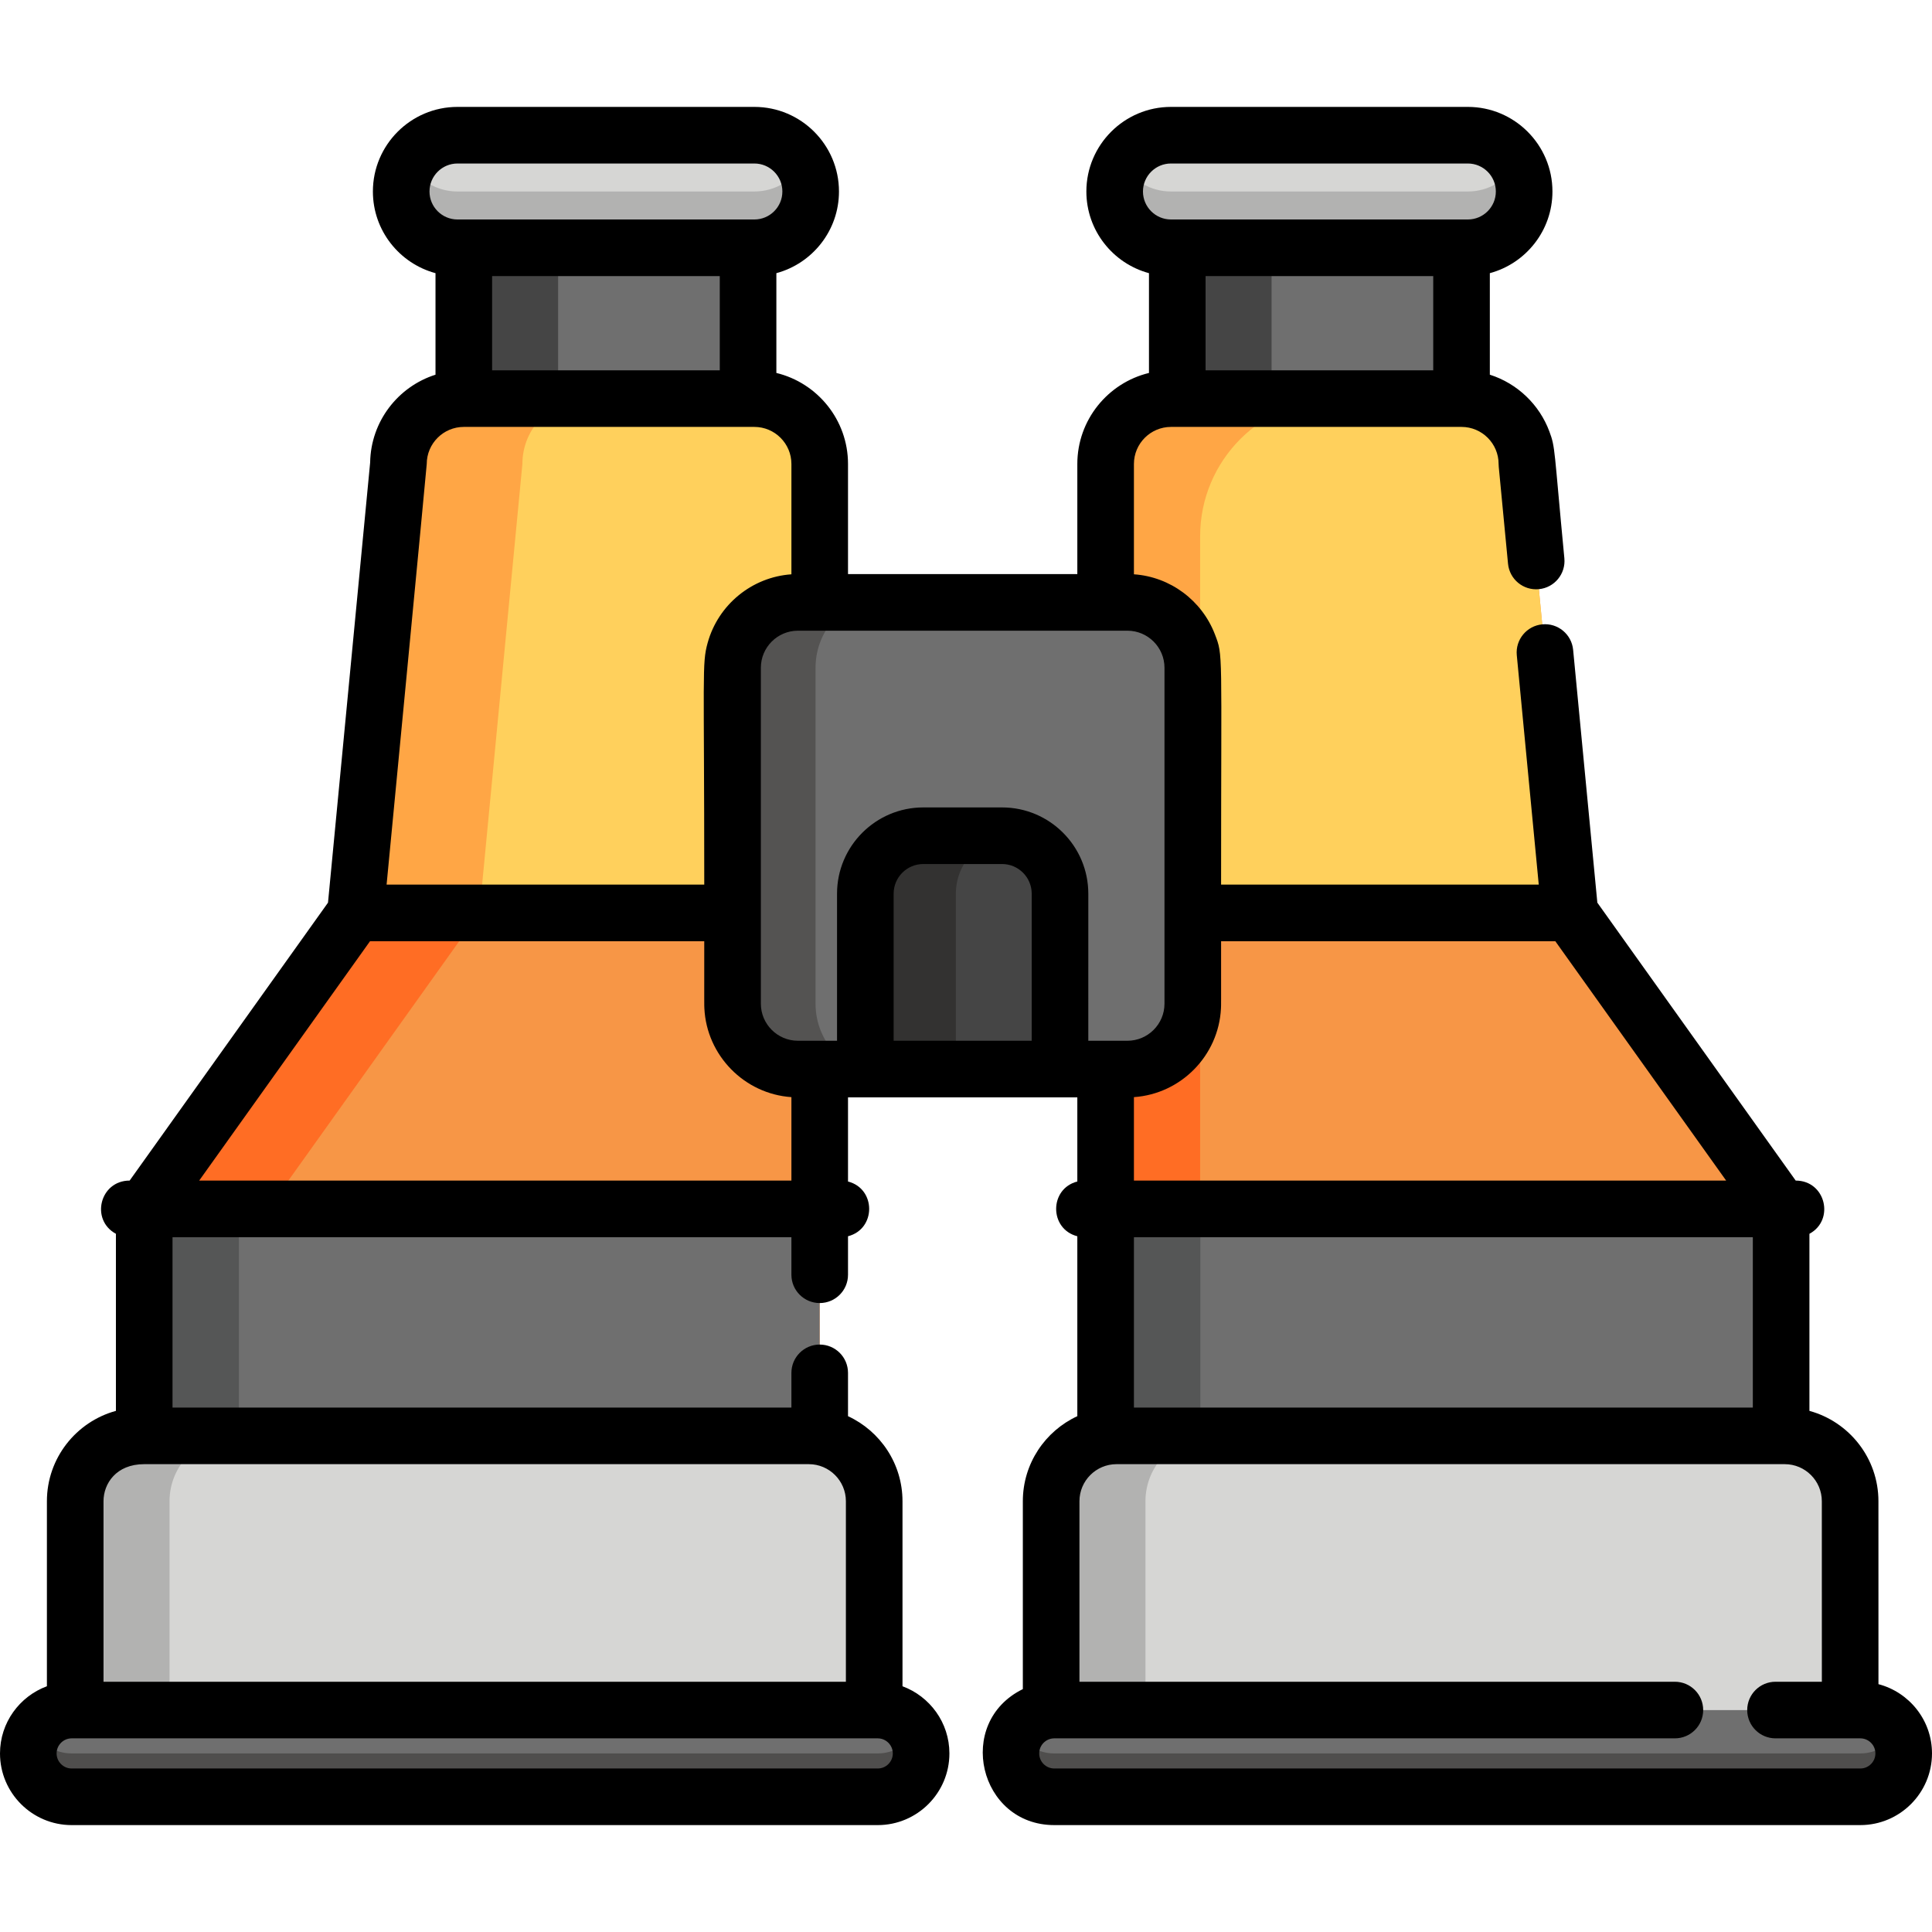 <?xml version="1.0" encoding="iso-8859-1"?>
<!-- Generator: Adobe Illustrator 19.0.0, SVG Export Plug-In . SVG Version: 6.00 Build 0)  -->
<svg xmlns="http://www.w3.org/2000/svg" xmlns:xlink="http://www.w3.org/1999/xlink" version="1.1" id="Capa_1" x="0px" y="0px" viewBox="0 0 511.999 511.999" style="enable-background:new 0 0 511.999 511.999;" xml:space="preserve">
<path style="fill:#F79646;" d="M38.214,320.365l55.979-78.433l11.393-118.973c0-9.567,7.754-17.323,17.322-17.323h76.997  c9.566,0,17.322,7.756,17.322,17.323v36.679h-5.773c-9.568,0-17.324,7.756-17.324,17.324v89.024c0,9.567,7.756,17.323,17.324,17.323  h5.773v97.206c-4.847,0-174.354,0-179.013,0C38.214,380.516,38.214,320.365,38.214,320.365z"/>
<path style="fill:#FF6D24;" d="M105.586,122.96L94.193,241.933l-52.974,74.223h32.852l52.974-74.223l11.393-118.973  c0-9.567,7.754-17.323,17.322-17.323h-32.853C113.34,105.637,105.586,113.393,105.586,122.96z"/>
<g>
	<rect x="38.21" y="320.362" style="fill:#6F6F6F;" width="179.011" height="60.15"/>
	<path style="fill:#6F6F6F;" d="M311.983,63.165v44.472c9.422,0,65.897,0,75.333,0l0,0l0,0l0,0V63.165   C379.004,63.165,320.697,63.165,311.983,63.165z"/>
	<path style="fill:#6F6F6F;" d="M198.241,63.165v44.472l0,0h-75.333l0,0V63.165C131.536,63.165,189.606,63.165,198.241,63.165z"/>
</g>
<g>
	<path style="fill:#454545;" d="M147.908,63.165v44.472l0,0h-25l0,0V63.165C131.87,63.165,138.501,63.165,147.908,63.165z"/>
	<path style="fill:#454545;" d="M336.984,63.165v44.472l0,0l0,0l0,0h-25l0,0V63.165C314.93,63.165,334.108,63.165,336.984,63.165z"/>
</g>
<path style="fill:#F79646;" d="M472.011,320.365l-55.979-78.433l-11.39-118.972c0-9.567-7.756-17.323-17.324-17.323H310.32  c-9.568,0-17.322,7.756-17.322,17.323v36.679h5.773c9.568,0,17.324,7.756,17.324,17.324v89.024c0,9.567-7.756,17.323-17.324,17.323  h-5.773v97.206c7.464,0,171.61,0,179.013,0v-60.152H472.011z"/>
<path style="fill:#FF6D24;" d="M318.047,316.155V239.82h-1.951v26.167c0,9.567-7.756,17.323-17.324,17.323h-5.725v32.844H318.047z"/>
<rect x="293.002" y="320.362" style="fill:#6F6F6F;" width="179.011" height="60.15"/>
<g>
	<rect x="293.002" y="320.362" style="fill:#555656;" width="25.1" height="60.15"/>
	<rect x="38.21" y="320.362" style="fill:#555656;" width="25.1" height="60.15"/>
</g>
<g>
	<path style="fill:#D6D6D4;" d="M403.908,50.748c0,8.238-6.68,14.917-14.92,14.917h-78.677c-8.24,0-14.918-6.679-14.918-14.917l0,0   c0-8.239,6.678-14.918,14.918-14.918h78.677C397.228,35.83,403.908,42.509,403.908,50.748L403.908,50.748z"/>
	<path style="fill:#D6D6D4;" d="M106.316,50.748c0,8.238,6.68,14.917,14.918,14.917h78.679c8.24,0,14.918-6.679,14.918-14.917l0,0   c0-8.239-6.678-14.918-14.918-14.918h-78.679C112.996,35.83,106.316,42.509,106.316,50.748L106.316,50.748z"/>
</g>
<g>
	<path style="fill:#B2B2B1;" d="M388.988,50.748h-78.677c-5.519,0-10.326-3.004-12.906-7.458c-1.272,2.196-2.012,4.738-2.012,7.459   c0,8.238,6.678,14.917,14.918,14.917h78.677c8.24,0,14.92-6.679,14.92-14.917c0-2.721-0.74-5.263-2.012-7.459   C399.315,47.743,394.508,50.748,388.988,50.748z"/>
	<path style="fill:#B2B2B1;" d="M199.913,50.748h-78.679c-5.518,0-10.325-3.004-12.906-7.458   c-5.749,9.921,1.43,22.376,12.906,22.376h78.679c8.24,0,14.918-6.679,14.918-14.917c0-2.721-0.74-5.263-2.012-7.459   C210.239,47.743,205.432,50.748,199.913,50.748z"/>
</g>
<path style="fill:#FFD05C;" d="M199.905,105.637h-76.997c-9.568,0-17.322,7.756-17.322,17.323L94.193,241.933h99.937v-64.969  c0-9.568,7.756-17.324,17.324-17.324h5.773V122.96C217.227,113.393,209.472,105.637,199.905,105.637z"/>
<path style="fill:#FFA645;" d="M155.761,105.637h-32.853c-9.568,0-17.322,7.756-17.322,17.323L94.193,241.933h32.853l11.393-118.973  C138.438,113.393,146.192,105.637,155.761,105.637z"/>
<path style="fill:#FFD05C;" d="M310.319,105.637h76.997c9.568,0,17.324,7.756,17.324,17.323l11.391,118.973h-99.937v-64.969  c0-9.568-7.756-17.324-17.324-17.324h-5.773V122.96C292.997,113.393,300.751,105.637,310.319,105.637z"/>
<path style="fill:#6F6F6F;" d="M298.77,157.64h-87.317c-10.655,0-19.324,8.669-19.324,19.324v89.024  c0,10.655,8.669,19.323,19.324,19.323h87.317c10.655,0,19.324-8.668,19.324-19.323v-89.024  C318.095,166.309,309.426,157.64,298.77,157.64z"/>
<path style="fill:#545352;" d="M216.127,265.988v-89.024c0-10.655,8.669-19.324,19.324-19.324h-23.998  c-10.655,0-19.324,8.669-19.324,19.324v89.024c0,10.655,8.669,19.323,19.324,19.323h23.998  C224.796,285.312,216.127,276.644,216.127,265.988z"/>
<path style="fill:#454545;" d="M265.554,221.476h-20.881c-8.483,0-15.355,6.873-15.355,15.354c0,22.56,0,27.771,0,48.481h51.59  c0-5.461,0-43.094,0-48.481C280.907,228.349,274.032,221.476,265.554,221.476z"/>
<path style="fill:#333231;" d="M253.315,236.829c0-7.954,6.047-14.494,13.797-15.275c-1.082-0.109,0.281-0.079-22.439-0.079  c-8.483,0-15.355,6.873-15.355,15.354c0,22.56,0,27.771,0,48.481h23.997C253.315,279.851,253.315,242.216,253.315,236.829z"/>
<path style="fill:#D6D6D4;" d="M490.298,408.02v-10.179c0-9.566-7.756-17.323-17.324-17.323c-6.532,0-167.072,0-177.089,0  c-9.568,0-17.324,7.757-17.324,17.323c0,90.439,0,15.881,0,55.34c7.636,0,60.024,0,67.374,0c7.15,0,137.719,0,144.372,0V408.02  H490.298z"/>
<path style="fill:#FFA645;" d="M318.047,241.933c0-10.478,0-90.195,0-99.821c0-20.143,16.331-36.475,36.478-36.475h-44.205  c-9.568,0-17.322,7.756-17.322,17.323v36.679h5.773c9.568,0,17.324,7.756,17.324,17.324v64.969H318.047z"/>
<path style="fill:#B2B2B1;" d="M303.559,397.841c0-9.566,7.756-17.323,17.324-17.323h-25c-9.568,0-17.324,7.757-17.324,17.323  c0,90.439,0,15.881,0,55.34c8.481,0,16.192,0,25,0C303.559,432.213,303.559,416.51,303.559,397.841z"/>
<path style="fill:#D6D6D4;" d="M214.341,380.518c-10.068,0-170.622,0-177.089,0c-9.568,0-17.324,7.757-17.324,17.323  c0,5.985,0,49.127,0,55.34c9.389,0,202.488,0,211.738,0c0-12.718,0-42.648,0-55.34C231.665,388.274,223.909,380.518,214.341,380.518  z"/>
<path style="fill:#6F6F6F;" d="M504.495,464.675c0-6.348-5.145-11.494-11.494-11.494H279.387c-6.35,0-11.492,5.147-11.492,11.494  c0,6.348,5.143,11.494,11.492,11.494H493C499.35,476.169,504.495,471.023,504.495,464.675z"/>
<path style="fill:#4F4E4D;" d="M493.001,464.675H279.387c-4.253,0-7.956-2.314-9.943-5.747c-4.432,7.657,1.111,17.241,9.943,17.241  H493c8.84,0,14.374-9.59,9.944-17.241C500.957,462.36,497.254,464.675,493.001,464.675z"/>
<path style="fill:#B2B2B1;" d="M44.927,397.841c0-9.566,7.756-17.323,17.324-17.323h-25c-9.568,0-17.324,7.757-17.324,17.323  c0,90.439,0,15.881,0,55.34c8.481,0,16.192,0,25,0C44.927,419.695,44.927,433.94,44.927,397.841z"/>
<path style="fill:#6F6F6F;" d="M244.097,464.675c0-6.348-5.146-11.494-11.494-11.494H18.989c-6.348,0-11.494,5.147-11.494,11.494  c0,6.348,5.147,11.494,11.494,11.494h213.613C238.95,476.169,244.097,471.023,244.097,464.675z"/>
<path style="fill:#4F4E4D;" d="M232.602,464.675H18.989c-4.251,0-7.956-2.314-9.944-5.747c-0.98,1.692-1.55,3.651-1.55,5.747  c0,6.348,5.147,11.494,11.494,11.494h213.613c8.823,0,14.381-9.578,9.944-17.241C240.558,462.36,236.854,464.675,232.602,464.675z"/>
<path d="M497.811,446.32c0-35.966-0.008-47.087-0.008-48.479c0-11.425-7.761-21.067-18.287-23.944V326.97  c6.778-3.655,4.295-14.105-3.638-14.105l-52.566-73.652l-6.415-67.003c-0.395-4.124-4.06-7.152-8.181-6.751  c-4.123,0.395-7.146,4.057-6.751,8.181l5.82,60.791H323.6c0-62.908,0.583-60.532-1.649-66.351  c-3.44-8.946-11.806-15.22-21.449-15.884V122.96c0-5.416,4.406-9.823,9.822-9.823h1.664h75.333c5.417,0,9.824,4.407,9.824,9.823  c0,0.269,0.016,0.552,0.04,0.776l2.455,25.647c0.393,4.123,4.048,7.15,8.181,6.751c4.123-0.395,7.146-4.057,6.751-8.181  c-2.805-29.304-2.349-29.272-3.987-33.65c-2.629-7.042-8.437-12.677-15.764-15.006V72.392c9.545-2.572,16.592-11.299,16.592-21.644  c0-12.361-10.058-22.418-22.42-22.418h-78.677c-12.361,0-22.418,10.057-22.418,22.418c0,10.345,7.046,19.071,16.59,21.644v26.444  c-10.88,2.633-18.986,12.446-18.986,24.124v29.179h-60.77V122.96c0-11.677-8.107-21.491-18.986-24.124V72.392  c9.544-2.573,16.59-11.299,16.59-21.644c0-12.361-10.057-22.418-22.418-22.418h-78.679c-12.361,0-22.418,10.057-22.418,22.418  c0,10.346,7.047,19.073,16.592,21.644v26.906c-9.944,3.16-17.153,12.4-17.319,23.271l-11.17,116.644l-52.566,73.651  c-7.901,0-10.464,10.42-3.638,14.104v46.927c-10.526,2.877-18.287,12.518-18.287,23.944v49.033C5.188,449.554,0,456.51,0,464.675  c0,10.474,8.521,18.994,18.994,18.994h213.613c10.474,0,18.994-8.52,18.994-18.994c0-8.164-5.188-15.121-12.432-17.801v-49.033  c0-9.98-5.924-18.598-14.438-22.538v-11.481c0-4.143-3.357-7.5-7.5-7.5c-4.142,0-7.5,3.357-7.5,7.5v9.195H45.719v-45.151h164.012  v9.956c0,4.143,3.358,7.5,7.5,7.5c4.143,0,7.5-3.357,7.5-7.5V327.62c7.479-1.924,7.477-12.587,0-14.51v-22.298  c6.301,0,49.824,0,56.18,0h4.59v22.298c-7.482,1.923-7.479,12.59,0,14.512v47.68c-8.514,3.939-14.438,12.557-14.438,22.538v49.789  c-18.078,8.872-11.618,36.039,8.328,36.039h213.613c10.474,0,18.994-8.52,18.994-18.994C512,455.864,505.961,448.457,497.811,446.32  z M379.821,98.137h-60.332V73.165h60.332V98.137z M302.898,50.748c0-4.09,3.328-7.418,7.418-7.418h78.677  c4.092,0,7.42,3.328,7.42,7.418s-3.328,7.417-7.42,7.417c-9.546,0-71.386,0-78.677,0C306.227,58.165,302.898,54.838,302.898,50.748z   M232.607,460.681c2.202,0,3.994,1.792,3.994,3.994c0,2.202-1.792,3.994-3.994,3.994H18.994c-2.202,0-3.994-1.792-3.994-3.994  c0-2.202,1.792-3.994,3.994-3.994C25.073,460.681,213.253,460.681,232.607,460.681z M214.346,388.018  c5.417,0,9.824,4.406,9.824,9.823v47.84H27.432v-47.84c0-4.687,3.363-9.823,10.787-9.823H214.346z M323.569,267.238  c0.05-1,0.032-0.432,0.032-17.804h88.575l45.272,63.432H300.502v-22.114C312.975,289.889,322.95,279.75,323.569,267.238z   M464.516,327.865v45.151H300.502v-45.151H464.516z M113.821,50.748c0-4.09,3.328-7.418,7.418-7.418h78.679  c4.09,0,7.418,3.328,7.418,7.418s-3.328,7.417-7.418,7.417h-1.672c-6.919,0-70.313,0-77.007,0  C117.149,58.165,113.821,54.838,113.821,50.748z M190.745,73.165v24.972h-60.332V73.165H190.745z M113.091,122.96  c0-5.416,4.406-9.823,9.822-9.823c6.827,0,70.317,0,76.997,0c5.416,0,9.822,4.407,9.822,9.823v29.238  c-10.427,0.718-19.393,8.01-22.199,18.163c-1.546,5.586-0.898,7.705-0.898,64.072h-84.184  C102.504,233.879,113.091,123.516,113.091,122.96z M209.732,312.865H52.786l45.272-63.432h88.575  c0,17.371-0.018,16.804,0.032,17.804c0.615,12.439,10.538,22.648,23.066,23.514L209.732,312.865L209.732,312.865z M273.412,275.812  h-36.59V236.83c0-4.331,3.524-7.854,7.855-7.854h20.881c4.33,0,7.853,3.523,7.853,7.854v38.981H273.412z M265.559,213.976h-20.881  c-12.603,0-22.855,10.252-22.855,22.854v38.981c-3.939,0-6.485,0-10.363,0c-5.417,0-9.824-4.406-9.824-9.823v-24.055v-64.969  c0-5.417,4.407-9.824,9.824-9.824c17.621,0,68.744,0,87.317,0c5.417,0,9.824,4.407,9.824,9.824v64.969v24.055  c0,5.417-4.407,9.823-9.824,9.823h-5.774h-4.59V236.83C288.412,224.228,278.16,213.976,265.559,213.976z M493.006,468.669H279.393  c-2.201,0-3.992-1.792-3.992-3.994c0-2.202,1.791-3.994,3.992-3.994h164.468c4.143,0,7.5-3.357,7.5-7.5s-3.357-7.5-7.5-7.5H286.065  v-47.84c0-5.417,4.407-9.823,9.824-9.823c21.706,0,155.587,0,177.089,0c5.417,0,9.824,4.406,9.824,9.823  c0,2.626,0.008,9.209,0.008,47.84h-12.282c-4.143,0-7.5,3.357-7.5,7.5s3.357,7.5,7.5,7.5h22.477c2.202,0,3.994,1.792,3.994,3.994  C497,466.877,495.208,468.669,493.006,468.669z"/>
<g>
</g>
<g>
</g>
<g>
</g>
<g>
</g>
<g>
</g>
<g>
</g>
<g>
</g>
<g>
</g>
<g>
</g>
<g>
</g>
<g>
</g>
<g>
</g>
<g>
</g>
<g>
</g>
<g>
</g>
</svg>
